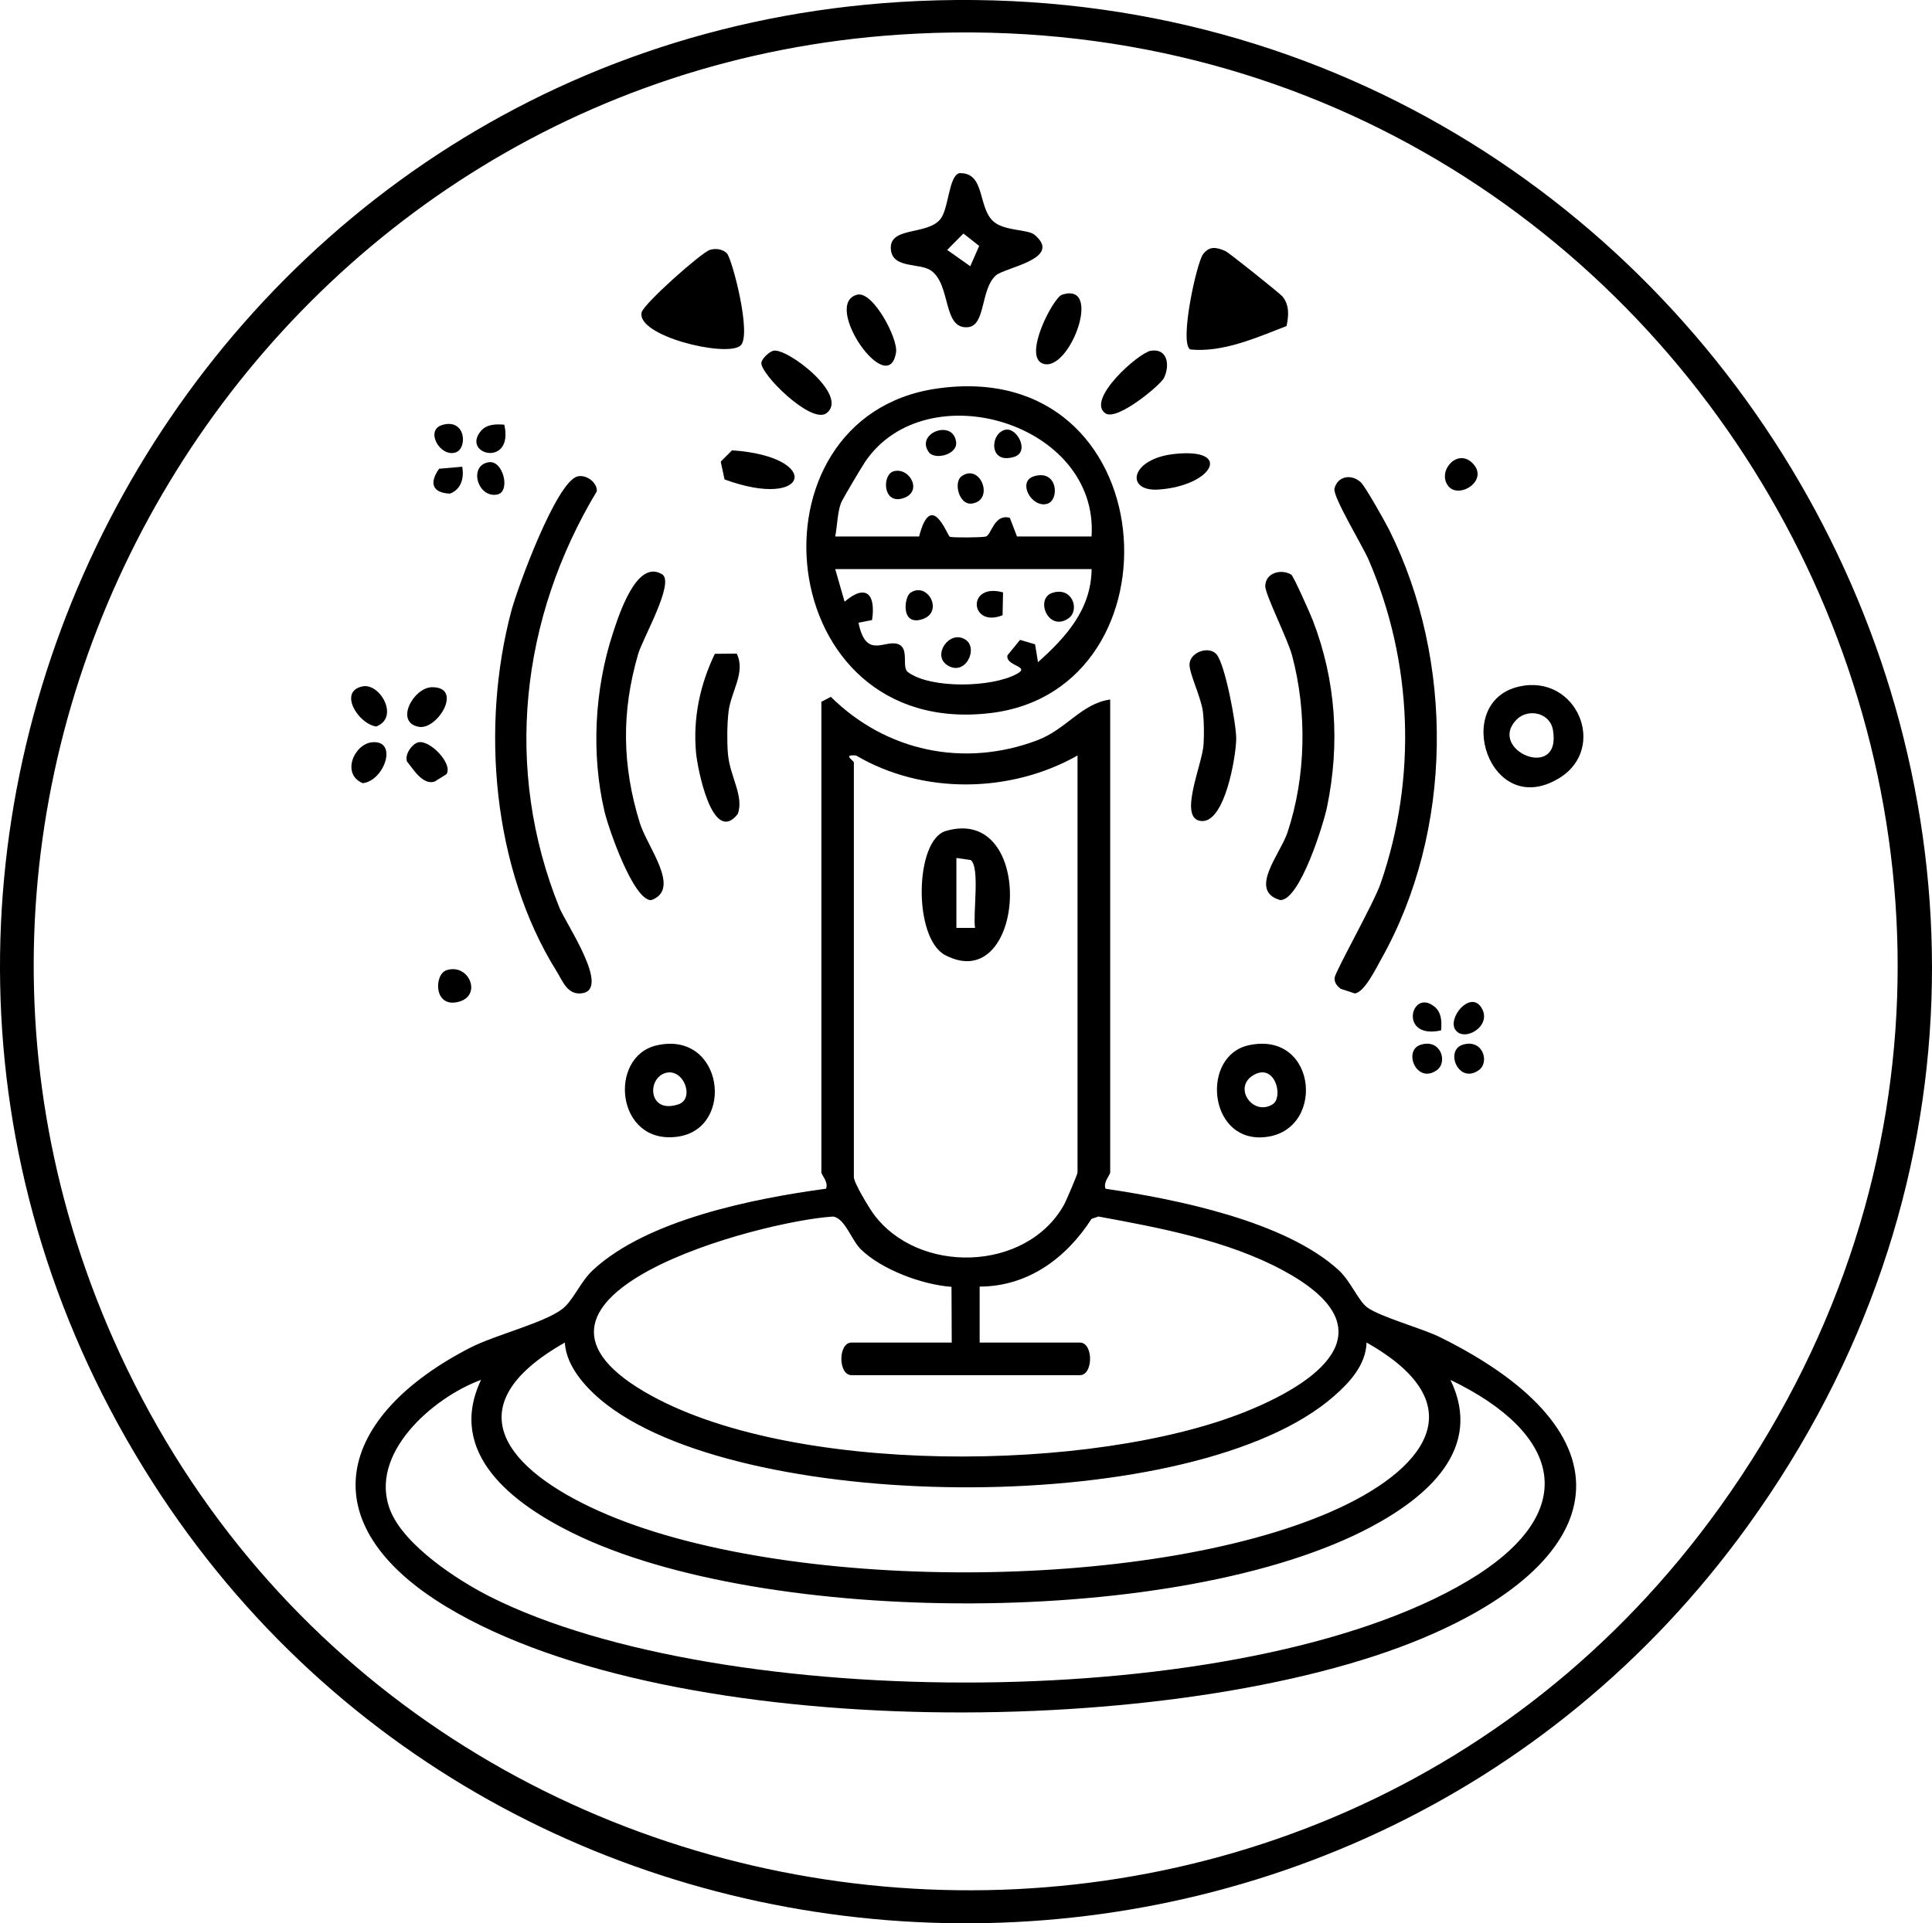 <?xml version="1.0" encoding="UTF-8"?>
<svg id="Layer_2" data-name="Layer 2" xmlns="http://www.w3.org/2000/svg" viewBox="0 0 414.54 412.78">
  <g id="Layer_1-2" data-name="Layer 1">
    <path d="M193.01.43c174.01-10.87,284.79,184.63,182.02,327.02-85.81,118.91-267.38,112.4-344.23-12.4C-50.71,182.69,38.56,10.08,193.01.43ZM193.01,7.43C55.91,16.5-31.55,161.31,24.35,287.5c61.93,139.79,255.36,160.4,344.67,35.96C468.19,185.29,361.52-3.71,193.01,7.43Z"/>
    <path d="M238.21,150.14v101.5c0,.5-1.57,2.12-1,3.49,15.1,2.23,38.54,6.93,50.03,17.48,2.53,2.32,4.2,6.53,6.06,7.94,2.7,2.05,11.73,4.5,15.6,6.4,41.79,20.62,37.34,47.48-3.69,64.66-51.91,21.74-160.3,22.78-209.29-6.68-30-18.04-23.42-41.07,4.95-55.67,5.32-2.74,15.76-5.29,19.72-8.28,2.41-1.82,3.9-5.86,6.62-8.38,11.67-10.87,34.66-15.4,50.03-17.48.58-1.4-1-3-1-3.5v-101l2.03-1.06c11.86,11.72,28.55,15.24,44.24,9.34,6.38-2.4,9.5-7.92,15.73-8.77ZM231.21,162.14c-14.38,8.14-33.2,8.43-47.52.01-3.05-.27-.48,1.08-.48,1.49v89c0,1.21,3.18,6.45,4.17,7.83,9.56,13.12,32.75,12.55,40.86-1.79.52-.91,2.96-6.65,2.96-7.04v-89.5ZM210.21,288.14h21.5c2.91,0,2.91,7,0,7h-49c-2.91,0-2.91-7,0-7h21.5l-.05-11.96c-6.22-.44-14.98-3.67-19.45-8.05-2.05-2.01-3.43-6.73-5.99-7.03-15.99,1.02-75.31,17.04-40.53,37.55,30.83,18.18,96.6,17.5,129.28,4.24,17.24-6.99,30.23-18.2,7.75-30.28-11.87-6.38-26.37-9.1-39.53-11.52l-1.48.5c-5.45,8.46-13.66,14.51-24.01,14.54v11.99ZM293.22,288.14c-.18,4.84-3.61,8.53-7,11.51-29.67,26.03-125.03,25.49-155.92,1.9-4.06-3.1-8.82-8-9.1-13.41-24.32,13.78-12.28,27.39,7.34,36.17,39.4,17.64,117.89,17.43,157.35,0,19.36-8.55,31.39-22.57,7.34-36.17ZM103.21,296.15c-10.37,3.8-24.24,15.92-19.48,27.98,2.97,7.53,14.41,15.02,21.44,18.56,49.66,24.97,161.6,25.23,209.72-3.37,24.7-14.68,20.31-31.63-3.67-43.16,7.17,14.79-5.06,25.14-16.98,31.51-40.71,21.76-130.17,21.66-171.38,1.34-12.65-6.24-27.16-17-19.65-32.85Z"/>
    <path d="M200.97,83.4c49.16-7.13,53.57,64.54,11.63,69.63-47.14,5.72-53.63-63.54-11.63-69.63ZM234.21,115.14c1.6-24.34-35.41-35.39-48.56-16.06-.76,1.12-4.81,7.93-5.18,8.82-.76,1.83-.84,5.15-1.26,7.24h18c2.63-10.23,6.05-.09,6.61.07.74.21,6.79.17,7.69-.05,1.21-.29,1.79-5.01,5.17-4.01l1.53,3.99h16ZM234.21,122.14h-55l2.01,7c4.57-3.93,6.74-1.64,5.89,3.94l-2.91.57c1.61,7.85,5.5,3.68,8.38,4.55,2.69.82.77,4.97,2.23,6.05,4.85,3.62,18.04,3.33,23.4.37,3.03-1.67-2.53-1.62-2.04-3.98l2.7-3.31,3.22.95.63,3.84c6.01-5.38,11.43-11.34,11.5-20Z"/>
    <path d="M123.92,102.25c1.88-.48,4.3,1.35,4.13,3.2-16.35,27.21-20.06,59.59-8.02,89.36,1.38,3.42,11.27,17.8,4.66,18.39-2.99.27-3.93-2.61-5.28-4.77-13.75-22.07-16.28-52.51-9.7-77.29,1.35-5.07,9.65-27.73,14.2-28.89Z"/>
    <path d="M291.92,103.45c.99.87,5.28,8.53,6.17,10.31,14.01,28.12,13.74,64.55-1.71,92.05-1.12,2-3.64,7.21-5.7,7.4l-3.06-1.01c-.76-.65-1.35-1.29-1.25-2.38.12-1.29,8.39-15.96,9.85-20.17,7.83-22.62,6.92-47.55-2.55-69.48-1.3-3.02-7.77-13.64-7.34-15.32.68-2.66,3.55-3.19,5.58-1.4Z"/>
    <path d="M277.05,123.31c.47.28,4.12,8.48,4.64,9.85,4.97,12.91,5.85,26.47,3.05,40.02-.77,3.76-5.83,20.02-10.03,20-6.98-1.97,0-9.9,1.53-14.49,3.99-11.95,4.24-25.93.98-38.06-.94-3.49-5.76-13.06-5.74-14.82.04-2.97,3.51-3.74,5.56-2.49Z"/>
    <path d="M142.08,123.27c2.76,1.72-4.18,13.76-5.15,17.09-3.62,12.41-3.46,23.89.34,36.22,1.62,5.28,9.01,14.24,2.45,16.62-3.86.03-9.2-15.56-10.02-19.05-2.88-12.29-2.14-26.23,1.8-38.22,1.21-3.69,5.07-16.1,10.58-12.66Z"/>
    <path d="M221.96,50.38c6.22,5.17-6.34,7-8.28,8.73-3.33,2.97-2.15,10.74-5.98,11.11-5.49.52-3.58-9.07-7.92-12.14-2.43-1.72-8.17-.37-8.62-4.45-.56-5.08,7.59-3.07,10.54-6.51,1.9-2.22,1.8-9.24,4.1-9.95,5.72-.26,3.91,7.49,7.45,10.44,2.4,1.99,7.3,1.6,8.72,2.77ZM208.19,57.13l1.91-4.35-3.38-2.66-3.49,3.52,4.96,3.5Z"/>
    <path d="M276.04,69.98c-6.44,2.49-13.68,5.73-20.68,5.02-2.35-1.48,1.38-18.59,2.77-20.43s2.88-1.52,4.81-.68c.72.31,11.71,9.1,12.26,9.77,1.47,1.8,1.33,4.14.84,6.33Z"/>
    <path d="M155.98,54.38c1.1,1.17,5.5,17.89,2.83,19.85-3.18,2.47-22.27-2.13-21.14-7.18.4-1.82,12.76-12.8,14.62-13.41,1.25-.41,2.84-.17,3.7.75Z"/>
    <path d="M325.93,147.35c12.38-2.81,19.12,13.22,8.64,19.64-14.99,9.18-23.21-16.33-8.64-19.64ZM325.46,154.39c-6.57,6.57,9.66,13.48,7.75,2.3-.65-3.82-5.37-4.67-7.75-2.3Z"/>
    <path d="M140.93,224.35c14.31-3.23,16.91,17.82,4.52,19.6-13.32,1.91-15.08-17.22-4.52-19.6ZM142.91,230.25c-4.16,1.04-3.88,8.95,2.66,6.76,3.54-1.18,1.17-7.72-2.66-6.76Z"/>
    <path d="M267.94,224.33c15.04-3.26,16.64,19.29,2.67,19.77-11.43.4-12.81-17.58-2.67-19.77ZM273.07,237c2.34-1.48.59-8.7-3.86-6.4-4.94,2.55-.43,9.11,3.86,6.4Z"/>
    <path d="M158.07,140.28c2,4-1.24,8.14-1.75,12.47-.31,2.63-.35,6.29-.14,8.93.39,4.98,3.53,9.15,2.12,13.03-5.46,6.87-8.67-9.92-8.96-13.18-.66-7.45.84-14.54,4.04-21.21l4.69-.04Z"/>
    <path d="M260.98,140.37c1.86,2.02,4.31,15.13,4.27,18.22-.06,3.87-2.44,18.1-7.52,17.62s.32-12.25.52-16.52c.11-2.23.11-4.73-.15-6.94-.36-3.03-2.93-8.2-2.87-10.17.08-2.61,4.1-4,5.74-2.21Z"/>
    <path d="M165.92,75.28c2.9-.75,16.52,9.71,11.36,13.44-3.35,2.3-14.35-8.65-13.91-10.93.17-.89,1.66-2.28,2.56-2.51Z"/>
    <path d="M246.93,75.28c3.62-.58,4.14,3.17,2.8,5.87-.74,1.48-10.07,9.31-12.57,7.55-4.18-2.96,7.15-13,9.77-13.42Z"/>
    <path d="M183.91,63.25c3.38-.89,8.81,9.43,8.35,12.36-1.6,10.32-16.03-10.34-8.35-12.36Z"/>
    <path d="M155.46,102.9l-.82-3.82,2.43-2.43c19.51,1.33,16.67,12.95-1.6,6.25Z"/>
    <path d="M227.86,63.26c8.91-2.93,1.65,16.7-4.04,14.8-4.47-1.49,2.17-14.19,4.04-14.8Z"/>
    <path d="M252,97.43c12.7-1.36,8.15,6.86-3.44,7.64-7.18.48-6.13-6.62,3.44-7.64Z"/>
    <path d="M89.86,159.3c2.41-.46,7.37,4.6,5.94,6.86l-2.57,1.6c-2.54.75-4.49-2.6-5.9-4.32-.56-1.53,1.12-3.88,2.53-4.15Z"/>
    <path d="M92.7,147.49c6.76-.06,1.2,9.24-2.85,8.5-5.25-.97-1.11-8.46,2.85-8.5Z"/>
    <path d="M79.89,159.3c5.55-.46,2.62,8.23-2.05,8.79-4.68-1.94-1.86-8.46,2.05-8.79Z"/>
    <path d="M77.86,147.3c3.7-.68,7.91,6.68,2.87,8.62-3.89-.53-8.26-7.63-2.87-8.62Z"/>
    <path d="M95.83,208.22c4.75-1.54,7.68,5.34,2.68,6.76-5.48,1.55-5.45-5.87-2.68-6.76Z"/>
    <path d="M315.95,99.4c3.72,3.72-3.06,7.95-5.3,4.79s2.05-8.04,5.3-4.79Z"/>
    <path d="M312.3,221.05c-1.8-2.55,3.08-8.4,5.45-4.95,2.73,3.96-3.52,7.69-5.45,4.95Z"/>
    <path d="M313.82,224.23c4.32-1.38,5.91,3.75,3.45,5.47-4.34,3.04-7.29-4.24-3.45-5.47Z"/>
    <path d="M304.82,224.23c4.32-1.38,5.91,3.75,3.45,5.47-4.34,3.04-7.29-4.24-3.45-5.47Z"/>
    <path d="M108.21,91.15c2.06,9.22-9.21,6.47-5.08,1.41,1.25-1.53,3.23-1.57,5.08-1.41Z"/>
    <path d="M99.19,100.17c.4,2.46-.21,4.82-2.62,5.77-3.69-.13-4.6-2.17-2.35-5.34l4.97-.43Z"/>
    <path d="M104.84,99.21c3.17-.52,4.78,6.38,1.84,6.93-4.22.79-6.2-6.22-1.84-6.93Z"/>
    <path d="M309.21,221.14c-9.22,2.06-6.47-9.21-1.41-5.08,1.53,1.25,1.57,3.23,1.41,5.08Z"/>
    <path d="M94.82,91.23c5.17-1.61,5.58,5.13,2.86,5.9-3.34.95-6.47-4.77-2.86-5.9Z"/>
    <path d="M202.92,178.35c19.56-5.78,17.18,35.63-.08,26.66-6.97-3.63-6.58-24.69.08-26.66ZM205.21,184.14v15h4c-.49-2.94,1.11-13.07-.94-14.56l-3.06-.44Z"/>
    <path d="M221.82,102.23c5.17-1.61,5.58,5.13,2.86,5.9-3.34.95-6.47-4.77-2.86-5.9Z"/>
    <path d="M215.84,92.21c2.45-.39,5.14,4.8,1.77,5.84-5.62,1.75-5.18-5.3-1.77-5.84Z"/>
    <path d="M191.74,101.15c3.49-.99,6.48,4.59,1.8,5.85-4.16,1.12-4.27-5.15-1.8-5.85Z"/>
    <path d="M199.3,97.05c-2.95-4.06,5.1-7.15,5.84-2.28.44,2.83-4.58,4.02-5.84,2.28Z"/>
    <path d="M206.3,102.23c4.06-2.95,7.15,5.1,2.28,5.84-2.83.44-4.02-4.58-2.28-5.84Z"/>
    <path d="M225.82,127.23c4.32-1.38,5.91,3.75,3.45,5.47-4.34,3.04-7.29-4.24-3.45-5.47Z"/>
    <path d="M207.11,137.25c2.95,1.84,0,8.11-3.93,5.46-3.18-2.14.53-7.58,3.93-5.46Z"/>
    <path d="M195.31,127.25c3.77-2.64,7.49,4.41,2.24,5.75-4.29,1.09-3.51-4.85-2.24-5.75Z"/>
    <path d="M215.22,127.14l-.1,4.9c-7.03,2.83-7.77-7.08.1-4.9Z"/>
  </g>
</svg>
